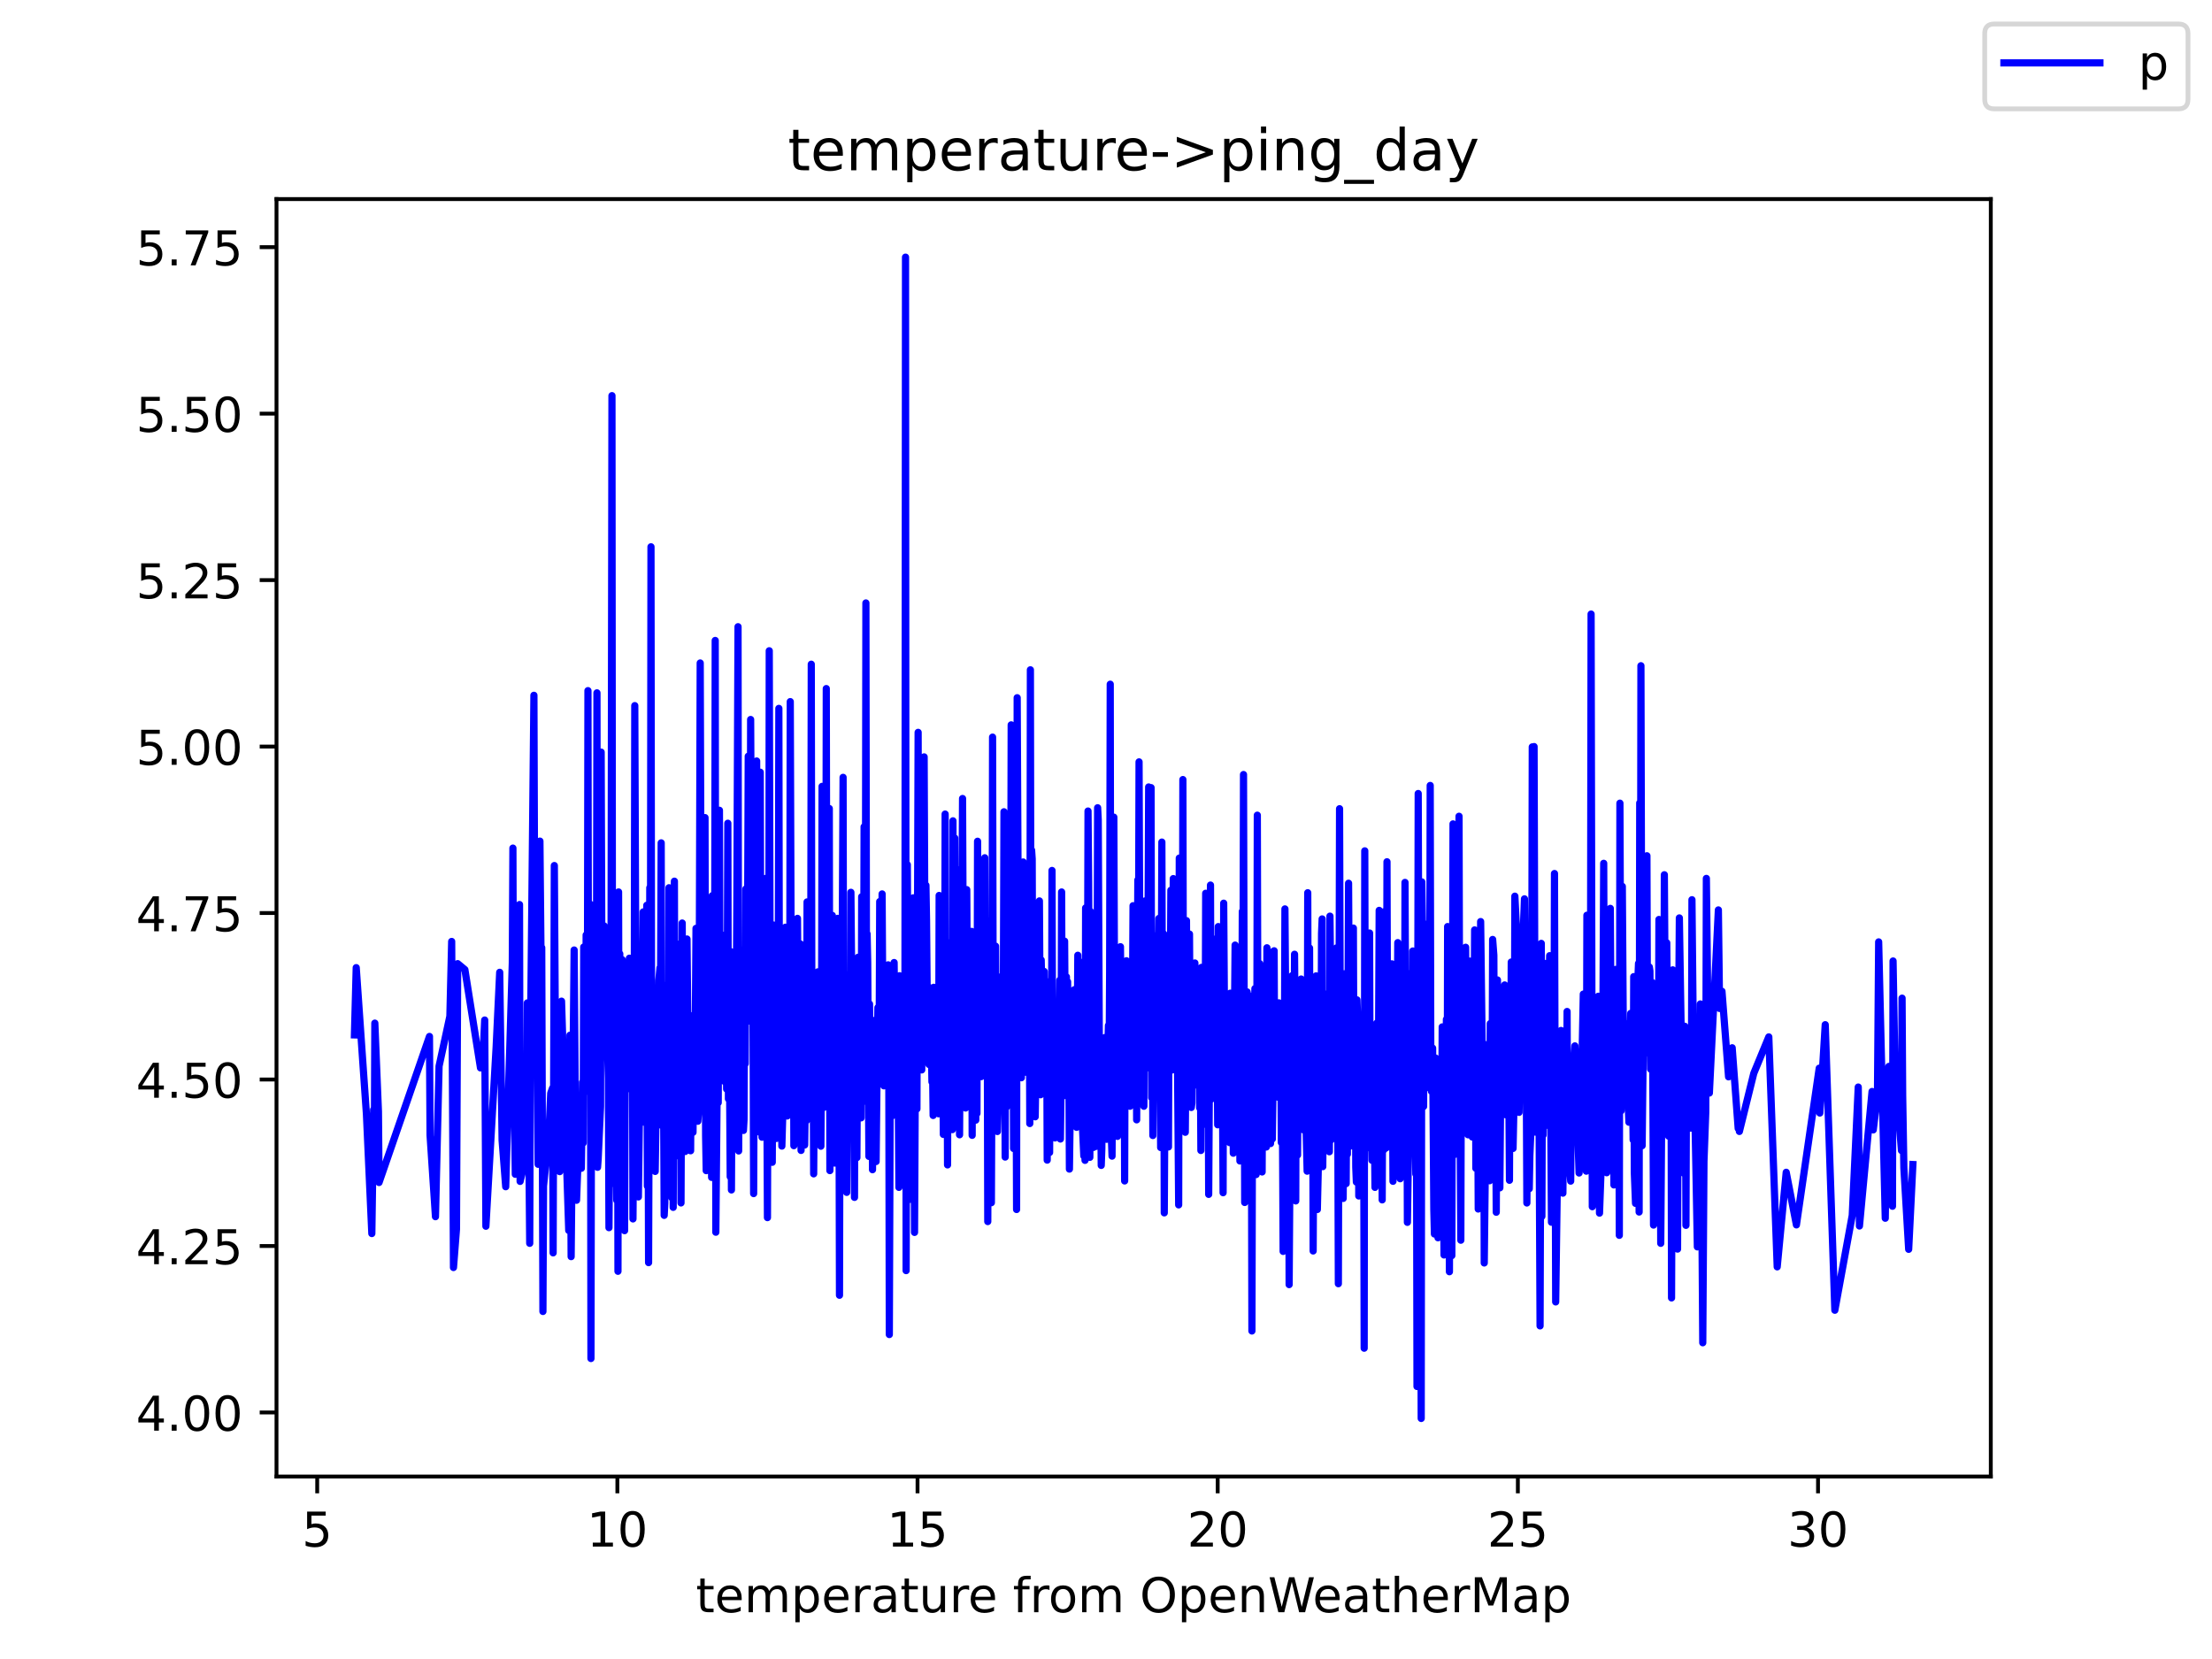 <?xml version="1.0" encoding="utf-8" standalone="no"?>
<!DOCTYPE svg PUBLIC "-//W3C//DTD SVG 1.1//EN"
  "http://www.w3.org/Graphics/SVG/1.1/DTD/svg11.dtd">
<!-- Created with matplotlib (https://matplotlib.org/) -->
<svg height="345.6pt" version="1.1" viewBox="0 0 460.8 345.6" width="460.8pt" xmlns="http://www.w3.org/2000/svg" xmlns:xlink="http://www.w3.org/1999/xlink">
 <defs>
  <style type="text/css">*{stroke-linecap:butt;stroke-linejoin:round;}</style>
 </defs>
 <g id="figure_1">
  <g id="patch_1">
   <path d="M 0 345.6 
L 460.8 345.6 
L 460.8 0 
L 0 0 
z
" style="fill:#ffffff;"/>
  </g>
  <g id="axes_1">
   <g id="patch_2">
    <path d="M 57.6 307.584 
L 414.72 307.584 
L 414.72 41.472 
L 57.6 41.472 
z
" style="fill:#ffffff;"/>
   </g>
   <g id="matplotlib.axis_1">
    <g id="xtick_1">
     <g id="line2d_1">
      <defs>
       <path d="M 0 0 
L 0 3.5 
" id="mdb37a3d40f" style="stroke:#000000;stroke-width:0.8;"/>
      </defs>
      <g>
       <use style="stroke:#000000;stroke-width:0.8;" x="66.079" xlink:href="#mdb37a3d40f" y="307.584"/>
      </g>
     </g>
     <g id="text_1">
      <!-- 5 -->
      <g transform="translate(62.898 322.182)scale(0.1 -0.1)">
       <defs>
        <path d="M 10.797 72.906 
L 49.516 72.906 
L 49.516 64.594 
L 19.828 64.594 
L 19.828 46.734 
Q 21.969 47.469 24.109 47.828 
Q 26.266 48.188 28.422 48.188 
Q 40.625 48.188 47.75 41.5 
Q 54.891 34.812 54.891 23.391 
Q 54.891 11.625 47.562 5.094 
Q 40.234 -1.422 26.906 -1.422 
Q 22.312 -1.422 17.547 -0.641 
Q 12.797 0.141 7.719 1.703 
L 7.719 11.625 
Q 12.109 9.234 16.797 8.062 
Q 21.484 6.891 26.703 6.891 
Q 35.156 6.891 40.078 11.328 
Q 45.016 15.766 45.016 23.391 
Q 45.016 31 40.078 35.438 
Q 35.156 39.891 26.703 39.891 
Q 22.75 39.891 18.812 39.016 
Q 14.891 38.141 10.797 36.281 
z
" id="DejaVuSans-53"/>
       </defs>
       <use xlink:href="#DejaVuSans-53"/>
      </g>
     </g>
    </g>
    <g id="xtick_2">
     <g id="line2d_2">
      <g>
       <use style="stroke:#000000;stroke-width:0.8;" x="128.609" xlink:href="#mdb37a3d40f" y="307.584"/>
      </g>
     </g>
     <g id="text_2">
      <!-- 10 -->
      <g transform="translate(122.246 322.182)scale(0.1 -0.1)">
       <defs>
        <path d="M 12.406 8.297 
L 28.516 8.297 
L 28.516 63.922 
L 10.984 60.406 
L 10.984 69.391 
L 28.422 72.906 
L 38.281 72.906 
L 38.281 8.297 
L 54.391 8.297 
L 54.391 0 
L 12.406 0 
z
" id="DejaVuSans-49"/>
        <path d="M 31.781 66.406 
Q 24.172 66.406 20.328 58.906 
Q 16.5 51.422 16.5 36.375 
Q 16.5 21.391 20.328 13.891 
Q 24.172 6.391 31.781 6.391 
Q 39.453 6.391 43.281 13.891 
Q 47.125 21.391 47.125 36.375 
Q 47.125 51.422 43.281 58.906 
Q 39.453 66.406 31.781 66.406 
z
M 31.781 74.219 
Q 44.047 74.219 50.516 64.516 
Q 56.984 54.828 56.984 36.375 
Q 56.984 17.969 50.516 8.266 
Q 44.047 -1.422 31.781 -1.422 
Q 19.531 -1.422 13.062 8.266 
Q 6.594 17.969 6.594 36.375 
Q 6.594 54.828 13.062 64.516 
Q 19.531 74.219 31.781 74.219 
z
" id="DejaVuSans-48"/>
       </defs>
       <use xlink:href="#DejaVuSans-49"/>
       <use x="63.623" xlink:href="#DejaVuSans-48"/>
      </g>
     </g>
    </g>
    <g id="xtick_3">
     <g id="line2d_3">
      <g>
       <use style="stroke:#000000;stroke-width:0.8;" x="191.139" xlink:href="#mdb37a3d40f" y="307.584"/>
      </g>
     </g>
     <g id="text_3">
      <!-- 15 -->
      <g transform="translate(184.776 322.182)scale(0.1 -0.1)">
       <use xlink:href="#DejaVuSans-49"/>
       <use x="63.623" xlink:href="#DejaVuSans-53"/>
      </g>
     </g>
    </g>
    <g id="xtick_4">
     <g id="line2d_4">
      <g>
       <use style="stroke:#000000;stroke-width:0.8;" x="253.668" xlink:href="#mdb37a3d40f" y="307.584"/>
      </g>
     </g>
     <g id="text_4">
      <!-- 20 -->
      <g transform="translate(247.306 322.182)scale(0.1 -0.1)">
       <defs>
        <path d="M 19.188 8.297 
L 53.609 8.297 
L 53.609 0 
L 7.328 0 
L 7.328 8.297 
Q 12.938 14.109 22.625 23.891 
Q 32.328 33.688 34.812 36.531 
Q 39.547 41.844 41.422 45.531 
Q 43.312 49.219 43.312 52.781 
Q 43.312 58.594 39.234 62.25 
Q 35.156 65.922 28.609 65.922 
Q 23.969 65.922 18.812 64.312 
Q 13.672 62.703 7.812 59.422 
L 7.812 69.391 
Q 13.766 71.781 18.938 73 
Q 24.125 74.219 28.422 74.219 
Q 39.75 74.219 46.484 68.547 
Q 53.219 62.891 53.219 53.422 
Q 53.219 48.922 51.531 44.891 
Q 49.859 40.875 45.406 35.406 
Q 44.188 33.984 37.641 27.219 
Q 31.109 20.453 19.188 8.297 
z
" id="DejaVuSans-50"/>
       </defs>
       <use xlink:href="#DejaVuSans-50"/>
       <use x="63.623" xlink:href="#DejaVuSans-48"/>
      </g>
     </g>
    </g>
    <g id="xtick_5">
     <g id="line2d_5">
      <g>
       <use style="stroke:#000000;stroke-width:0.8;" x="316.198" xlink:href="#mdb37a3d40f" y="307.584"/>
      </g>
     </g>
     <g id="text_5">
      <!-- 25 -->
      <g transform="translate(309.836 322.182)scale(0.1 -0.1)">
       <use xlink:href="#DejaVuSans-50"/>
       <use x="63.623" xlink:href="#DejaVuSans-53"/>
      </g>
     </g>
    </g>
    <g id="xtick_6">
     <g id="line2d_6">
      <g>
       <use style="stroke:#000000;stroke-width:0.8;" x="378.728" xlink:href="#mdb37a3d40f" y="307.584"/>
      </g>
     </g>
     <g id="text_6">
      <!-- 30 -->
      <g transform="translate(372.365 322.182)scale(0.1 -0.1)">
       <defs>
        <path d="M 40.578 39.312 
Q 47.656 37.797 51.625 33 
Q 55.609 28.219 55.609 21.188 
Q 55.609 10.406 48.188 4.484 
Q 40.766 -1.422 27.094 -1.422 
Q 22.516 -1.422 17.656 -0.516 
Q 12.797 0.391 7.625 2.203 
L 7.625 11.719 
Q 11.719 9.328 16.594 8.109 
Q 21.484 6.891 26.812 6.891 
Q 36.078 6.891 40.938 10.547 
Q 45.797 14.203 45.797 21.188 
Q 45.797 27.641 41.281 31.266 
Q 36.766 34.906 28.719 34.906 
L 20.219 34.906 
L 20.219 43.016 
L 29.109 43.016 
Q 36.375 43.016 40.234 45.922 
Q 44.094 48.828 44.094 54.297 
Q 44.094 59.906 40.109 62.906 
Q 36.141 65.922 28.719 65.922 
Q 24.656 65.922 20.016 65.031 
Q 15.375 64.156 9.812 62.312 
L 9.812 71.094 
Q 15.438 72.656 20.344 73.438 
Q 25.25 74.219 29.594 74.219 
Q 40.828 74.219 47.359 69.109 
Q 53.906 64.016 53.906 55.328 
Q 53.906 49.266 50.438 45.094 
Q 46.969 40.922 40.578 39.312 
z
" id="DejaVuSans-51"/>
       </defs>
       <use xlink:href="#DejaVuSans-51"/>
       <use x="63.623" xlink:href="#DejaVuSans-48"/>
      </g>
     </g>
    </g>
    <g id="text_7">
     <!-- temperature from OpenWeatherMap -->
     <g transform="translate(144.964 335.861)scale(0.1 -0.1)">
      <defs>
       <path d="M 18.312 70.219 
L 18.312 54.688 
L 36.812 54.688 
L 36.812 47.703 
L 18.312 47.703 
L 18.312 18.016 
Q 18.312 11.328 20.141 9.422 
Q 21.969 7.516 27.594 7.516 
L 36.812 7.516 
L 36.812 0 
L 27.594 0 
Q 17.188 0 13.234 3.875 
Q 9.281 7.766 9.281 18.016 
L 9.281 47.703 
L 2.688 47.703 
L 2.688 54.688 
L 9.281 54.688 
L 9.281 70.219 
z
" id="DejaVuSans-116"/>
       <path d="M 56.203 29.594 
L 56.203 25.203 
L 14.891 25.203 
Q 15.484 15.922 20.484 11.062 
Q 25.484 6.203 34.422 6.203 
Q 39.594 6.203 44.453 7.469 
Q 49.312 8.734 54.109 11.281 
L 54.109 2.781 
Q 49.266 0.734 44.188 -0.344 
Q 39.109 -1.422 33.891 -1.422 
Q 20.797 -1.422 13.156 6.188 
Q 5.516 13.812 5.516 26.812 
Q 5.516 40.234 12.766 48.109 
Q 20.016 56 32.328 56 
Q 43.359 56 49.781 48.891 
Q 56.203 41.797 56.203 29.594 
z
M 47.219 32.234 
Q 47.125 39.594 43.094 43.984 
Q 39.062 48.391 32.422 48.391 
Q 24.906 48.391 20.391 44.141 
Q 15.875 39.891 15.188 32.172 
z
" id="DejaVuSans-101"/>
       <path d="M 52 44.188 
Q 55.375 50.25 60.062 53.125 
Q 64.75 56 71.094 56 
Q 79.641 56 84.281 50.016 
Q 88.922 44.047 88.922 33.016 
L 88.922 0 
L 79.891 0 
L 79.891 32.719 
Q 79.891 40.578 77.094 44.375 
Q 74.312 48.188 68.609 48.188 
Q 61.625 48.188 57.562 43.547 
Q 53.516 38.922 53.516 30.906 
L 53.516 0 
L 44.484 0 
L 44.484 32.719 
Q 44.484 40.625 41.703 44.406 
Q 38.922 48.188 33.109 48.188 
Q 26.219 48.188 22.156 43.531 
Q 18.109 38.875 18.109 30.906 
L 18.109 0 
L 9.078 0 
L 9.078 54.688 
L 18.109 54.688 
L 18.109 46.188 
Q 21.188 51.219 25.484 53.609 
Q 29.781 56 35.688 56 
Q 41.656 56 45.828 52.969 
Q 50 49.953 52 44.188 
z
" id="DejaVuSans-109"/>
       <path d="M 18.109 8.203 
L 18.109 -20.797 
L 9.078 -20.797 
L 9.078 54.688 
L 18.109 54.688 
L 18.109 46.391 
Q 20.953 51.266 25.266 53.625 
Q 29.594 56 35.594 56 
Q 45.562 56 51.781 48.094 
Q 58.016 40.188 58.016 27.297 
Q 58.016 14.406 51.781 6.484 
Q 45.562 -1.422 35.594 -1.422 
Q 29.594 -1.422 25.266 0.953 
Q 20.953 3.328 18.109 8.203 
z
M 48.688 27.297 
Q 48.688 37.203 44.609 42.844 
Q 40.531 48.484 33.406 48.484 
Q 26.266 48.484 22.188 42.844 
Q 18.109 37.203 18.109 27.297 
Q 18.109 17.391 22.188 11.75 
Q 26.266 6.109 33.406 6.109 
Q 40.531 6.109 44.609 11.75 
Q 48.688 17.391 48.688 27.297 
z
" id="DejaVuSans-112"/>
       <path d="M 41.109 46.297 
Q 39.594 47.172 37.812 47.578 
Q 36.031 48 33.891 48 
Q 26.266 48 22.188 43.047 
Q 18.109 38.094 18.109 28.812 
L 18.109 0 
L 9.078 0 
L 9.078 54.688 
L 18.109 54.688 
L 18.109 46.188 
Q 20.953 51.172 25.484 53.578 
Q 30.031 56 36.531 56 
Q 37.453 56 38.578 55.875 
Q 39.703 55.766 41.062 55.516 
z
" id="DejaVuSans-114"/>
       <path d="M 34.281 27.484 
Q 23.391 27.484 19.188 25 
Q 14.984 22.516 14.984 16.5 
Q 14.984 11.719 18.141 8.906 
Q 21.297 6.109 26.703 6.109 
Q 34.188 6.109 38.703 11.406 
Q 43.219 16.703 43.219 25.484 
L 43.219 27.484 
z
M 52.203 31.203 
L 52.203 0 
L 43.219 0 
L 43.219 8.297 
Q 40.141 3.328 35.547 0.953 
Q 30.953 -1.422 24.312 -1.422 
Q 15.922 -1.422 10.953 3.297 
Q 6 8.016 6 15.922 
Q 6 25.141 12.172 29.828 
Q 18.359 34.516 30.609 34.516 
L 43.219 34.516 
L 43.219 35.406 
Q 43.219 41.609 39.141 45 
Q 35.062 48.391 27.688 48.391 
Q 23 48.391 18.547 47.266 
Q 14.109 46.141 10.016 43.891 
L 10.016 52.203 
Q 14.938 54.109 19.578 55.047 
Q 24.219 56 28.609 56 
Q 40.484 56 46.344 49.844 
Q 52.203 43.703 52.203 31.203 
z
" id="DejaVuSans-97"/>
       <path d="M 8.5 21.578 
L 8.5 54.688 
L 17.484 54.688 
L 17.484 21.922 
Q 17.484 14.156 20.5 10.266 
Q 23.531 6.391 29.594 6.391 
Q 36.859 6.391 41.078 11.031 
Q 45.312 15.672 45.312 23.688 
L 45.312 54.688 
L 54.297 54.688 
L 54.297 0 
L 45.312 0 
L 45.312 8.406 
Q 42.047 3.422 37.719 1 
Q 33.406 -1.422 27.688 -1.422 
Q 18.266 -1.422 13.375 4.438 
Q 8.5 10.297 8.5 21.578 
z
M 31.109 56 
z
" id="DejaVuSans-117"/>
       <path id="DejaVuSans-32"/>
       <path d="M 37.109 75.984 
L 37.109 68.5 
L 28.516 68.5 
Q 23.688 68.5 21.797 66.547 
Q 19.922 64.594 19.922 59.516 
L 19.922 54.688 
L 34.719 54.688 
L 34.719 47.703 
L 19.922 47.703 
L 19.922 0 
L 10.891 0 
L 10.891 47.703 
L 2.297 47.703 
L 2.297 54.688 
L 10.891 54.688 
L 10.891 58.5 
Q 10.891 67.625 15.141 71.797 
Q 19.391 75.984 28.609 75.984 
z
" id="DejaVuSans-102"/>
       <path d="M 30.609 48.391 
Q 23.391 48.391 19.188 42.75 
Q 14.984 37.109 14.984 27.297 
Q 14.984 17.484 19.156 11.844 
Q 23.344 6.203 30.609 6.203 
Q 37.797 6.203 41.984 11.859 
Q 46.188 17.531 46.188 27.297 
Q 46.188 37.016 41.984 42.703 
Q 37.797 48.391 30.609 48.391 
z
M 30.609 56 
Q 42.328 56 49.016 48.375 
Q 55.719 40.766 55.719 27.297 
Q 55.719 13.875 49.016 6.219 
Q 42.328 -1.422 30.609 -1.422 
Q 18.844 -1.422 12.172 6.219 
Q 5.516 13.875 5.516 27.297 
Q 5.516 40.766 12.172 48.375 
Q 18.844 56 30.609 56 
z
" id="DejaVuSans-111"/>
       <path d="M 39.406 66.219 
Q 28.656 66.219 22.328 58.203 
Q 16.016 50.203 16.016 36.375 
Q 16.016 22.609 22.328 14.594 
Q 28.656 6.594 39.406 6.594 
Q 50.141 6.594 56.422 14.594 
Q 62.703 22.609 62.703 36.375 
Q 62.703 50.203 56.422 58.203 
Q 50.141 66.219 39.406 66.219 
z
M 39.406 74.219 
Q 54.734 74.219 63.906 63.938 
Q 73.094 53.656 73.094 36.375 
Q 73.094 19.141 63.906 8.859 
Q 54.734 -1.422 39.406 -1.422 
Q 24.031 -1.422 14.812 8.828 
Q 5.609 19.094 5.609 36.375 
Q 5.609 53.656 14.812 63.938 
Q 24.031 74.219 39.406 74.219 
z
" id="DejaVuSans-79"/>
       <path d="M 54.891 33.016 
L 54.891 0 
L 45.906 0 
L 45.906 32.719 
Q 45.906 40.484 42.875 44.328 
Q 39.844 48.188 33.797 48.188 
Q 26.516 48.188 22.312 43.547 
Q 18.109 38.922 18.109 30.906 
L 18.109 0 
L 9.078 0 
L 9.078 54.688 
L 18.109 54.688 
L 18.109 46.188 
Q 21.344 51.125 25.703 53.562 
Q 30.078 56 35.797 56 
Q 45.219 56 50.047 50.172 
Q 54.891 44.344 54.891 33.016 
z
" id="DejaVuSans-110"/>
       <path d="M 3.328 72.906 
L 13.281 72.906 
L 28.609 11.281 
L 43.891 72.906 
L 54.984 72.906 
L 70.312 11.281 
L 85.594 72.906 
L 95.609 72.906 
L 77.297 0 
L 64.891 0 
L 49.516 63.281 
L 33.984 0 
L 21.578 0 
z
" id="DejaVuSans-87"/>
       <path d="M 54.891 33.016 
L 54.891 0 
L 45.906 0 
L 45.906 32.719 
Q 45.906 40.484 42.875 44.328 
Q 39.844 48.188 33.797 48.188 
Q 26.516 48.188 22.312 43.547 
Q 18.109 38.922 18.109 30.906 
L 18.109 0 
L 9.078 0 
L 9.078 75.984 
L 18.109 75.984 
L 18.109 46.188 
Q 21.344 51.125 25.703 53.562 
Q 30.078 56 35.797 56 
Q 45.219 56 50.047 50.172 
Q 54.891 44.344 54.891 33.016 
z
" id="DejaVuSans-104"/>
       <path d="M 9.812 72.906 
L 24.516 72.906 
L 43.109 23.297 
L 61.812 72.906 
L 76.516 72.906 
L 76.516 0 
L 66.891 0 
L 66.891 64.016 
L 48.094 14.016 
L 38.188 14.016 
L 19.391 64.016 
L 19.391 0 
L 9.812 0 
z
" id="DejaVuSans-77"/>
      </defs>
      <use xlink:href="#DejaVuSans-116"/>
      <use x="39.209" xlink:href="#DejaVuSans-101"/>
      <use x="100.732" xlink:href="#DejaVuSans-109"/>
      <use x="198.145" xlink:href="#DejaVuSans-112"/>
      <use x="261.621" xlink:href="#DejaVuSans-101"/>
      <use x="323.145" xlink:href="#DejaVuSans-114"/>
      <use x="364.258" xlink:href="#DejaVuSans-97"/>
      <use x="425.537" xlink:href="#DejaVuSans-116"/>
      <use x="464.746" xlink:href="#DejaVuSans-117"/>
      <use x="528.125" xlink:href="#DejaVuSans-114"/>
      <use x="566.988" xlink:href="#DejaVuSans-101"/>
      <use x="628.512" xlink:href="#DejaVuSans-32"/>
      <use x="660.299" xlink:href="#DejaVuSans-102"/>
      <use x="695.504" xlink:href="#DejaVuSans-114"/>
      <use x="734.367" xlink:href="#DejaVuSans-111"/>
      <use x="795.549" xlink:href="#DejaVuSans-109"/>
      <use x="892.961" xlink:href="#DejaVuSans-32"/>
      <use x="924.748" xlink:href="#DejaVuSans-79"/>
      <use x="1003.459" xlink:href="#DejaVuSans-112"/>
      <use x="1066.936" xlink:href="#DejaVuSans-101"/>
      <use x="1128.459" xlink:href="#DejaVuSans-110"/>
      <use x="1191.838" xlink:href="#DejaVuSans-87"/>
      <use x="1284.84" xlink:href="#DejaVuSans-101"/>
      <use x="1346.363" xlink:href="#DejaVuSans-97"/>
      <use x="1407.643" xlink:href="#DejaVuSans-116"/>
      <use x="1446.852" xlink:href="#DejaVuSans-104"/>
      <use x="1510.23" xlink:href="#DejaVuSans-101"/>
      <use x="1571.754" xlink:href="#DejaVuSans-114"/>
      <use x="1612.867" xlink:href="#DejaVuSans-77"/>
      <use x="1699.146" xlink:href="#DejaVuSans-97"/>
      <use x="1760.426" xlink:href="#DejaVuSans-112"/>
     </g>
    </g>
   </g>
   <g id="matplotlib.axis_2">
    <g id="ytick_1">
     <g id="line2d_7">
      <defs>
       <path d="M 0 0 
L -3.5 0 
" id="m1c13c8873e" style="stroke:#000000;stroke-width:0.8;"/>
      </defs>
      <g>
       <use style="stroke:#000000;stroke-width:0.8;" x="57.6" xlink:href="#m1c13c8873e" y="294.24"/>
      </g>
     </g>
     <g id="text_8">
      <!-- 4.00 -->
      <g transform="translate(28.334 298.039)scale(0.1 -0.1)">
       <defs>
        <path d="M 37.797 64.312 
L 12.891 25.391 
L 37.797 25.391 
z
M 35.203 72.906 
L 47.609 72.906 
L 47.609 25.391 
L 58.016 25.391 
L 58.016 17.188 
L 47.609 17.188 
L 47.609 0 
L 37.797 0 
L 37.797 17.188 
L 4.891 17.188 
L 4.891 26.703 
z
" id="DejaVuSans-52"/>
        <path d="M 10.688 12.406 
L 21 12.406 
L 21 0 
L 10.688 0 
z
" id="DejaVuSans-46"/>
       </defs>
       <use xlink:href="#DejaVuSans-52"/>
       <use x="63.623" xlink:href="#DejaVuSans-46"/>
       <use x="95.41" xlink:href="#DejaVuSans-48"/>
       <use x="159.033" xlink:href="#DejaVuSans-48"/>
      </g>
     </g>
    </g>
    <g id="ytick_2">
     <g id="line2d_8">
      <g>
       <use style="stroke:#000000;stroke-width:0.8;" x="57.6" xlink:href="#m1c13c8873e" y="259.561"/>
      </g>
     </g>
     <g id="text_9">
      <!-- 4.25 -->
      <g transform="translate(28.334 263.36)scale(0.1 -0.1)">
       <use xlink:href="#DejaVuSans-52"/>
       <use x="63.623" xlink:href="#DejaVuSans-46"/>
       <use x="95.41" xlink:href="#DejaVuSans-50"/>
       <use x="159.033" xlink:href="#DejaVuSans-53"/>
      </g>
     </g>
    </g>
    <g id="ytick_3">
     <g id="line2d_9">
      <g>
       <use style="stroke:#000000;stroke-width:0.8;" x="57.6" xlink:href="#m1c13c8873e" y="224.882"/>
      </g>
     </g>
     <g id="text_10">
      <!-- 4.50 -->
      <g transform="translate(28.334 228.681)scale(0.1 -0.1)">
       <use xlink:href="#DejaVuSans-52"/>
       <use x="63.623" xlink:href="#DejaVuSans-46"/>
       <use x="95.41" xlink:href="#DejaVuSans-53"/>
       <use x="159.033" xlink:href="#DejaVuSans-48"/>
      </g>
     </g>
    </g>
    <g id="ytick_4">
     <g id="line2d_10">
      <g>
       <use style="stroke:#000000;stroke-width:0.8;" x="57.6" xlink:href="#m1c13c8873e" y="190.203"/>
      </g>
     </g>
     <g id="text_11">
      <!-- 4.75 -->
      <g transform="translate(28.334 194.002)scale(0.1 -0.1)">
       <defs>
        <path d="M 8.203 72.906 
L 55.078 72.906 
L 55.078 68.703 
L 28.609 0 
L 18.312 0 
L 43.219 64.594 
L 8.203 64.594 
z
" id="DejaVuSans-55"/>
       </defs>
       <use xlink:href="#DejaVuSans-52"/>
       <use x="63.623" xlink:href="#DejaVuSans-46"/>
       <use x="95.41" xlink:href="#DejaVuSans-55"/>
       <use x="159.033" xlink:href="#DejaVuSans-53"/>
      </g>
     </g>
    </g>
    <g id="ytick_5">
     <g id="line2d_11">
      <g>
       <use style="stroke:#000000;stroke-width:0.8;" x="57.6" xlink:href="#m1c13c8873e" y="155.524"/>
      </g>
     </g>
     <g id="text_12">
      <!-- 5.00 -->
      <g transform="translate(28.334 159.323)scale(0.1 -0.1)">
       <use xlink:href="#DejaVuSans-53"/>
       <use x="63.623" xlink:href="#DejaVuSans-46"/>
       <use x="95.41" xlink:href="#DejaVuSans-48"/>
       <use x="159.033" xlink:href="#DejaVuSans-48"/>
      </g>
     </g>
    </g>
    <g id="ytick_6">
     <g id="line2d_12">
      <g>
       <use style="stroke:#000000;stroke-width:0.8;" x="57.6" xlink:href="#m1c13c8873e" y="120.845"/>
      </g>
     </g>
     <g id="text_13">
      <!-- 5.25 -->
      <g transform="translate(28.334 124.644)scale(0.1 -0.1)">
       <use xlink:href="#DejaVuSans-53"/>
       <use x="63.623" xlink:href="#DejaVuSans-46"/>
       <use x="95.41" xlink:href="#DejaVuSans-50"/>
       <use x="159.033" xlink:href="#DejaVuSans-53"/>
      </g>
     </g>
    </g>
    <g id="ytick_7">
     <g id="line2d_13">
      <g>
       <use style="stroke:#000000;stroke-width:0.8;" x="57.6" xlink:href="#m1c13c8873e" y="86.166"/>
      </g>
     </g>
     <g id="text_14">
      <!-- 5.50 -->
      <g transform="translate(28.334 89.965)scale(0.1 -0.1)">
       <use xlink:href="#DejaVuSans-53"/>
       <use x="63.623" xlink:href="#DejaVuSans-46"/>
       <use x="95.41" xlink:href="#DejaVuSans-53"/>
       <use x="159.033" xlink:href="#DejaVuSans-48"/>
      </g>
     </g>
    </g>
    <g id="ytick_8">
     <g id="line2d_14">
      <g>
       <use style="stroke:#000000;stroke-width:0.8;" x="57.6" xlink:href="#m1c13c8873e" y="51.487"/>
      </g>
     </g>
     <g id="text_15">
      <!-- 5.75 -->
      <g transform="translate(28.334 55.286)scale(0.1 -0.1)">
       <use xlink:href="#DejaVuSans-53"/>
       <use x="63.623" xlink:href="#DejaVuSans-46"/>
       <use x="95.41" xlink:href="#DejaVuSans-55"/>
       <use x="159.033" xlink:href="#DejaVuSans-53"/>
      </g>
     </g>
    </g>
   </g>
   <g id="line2d_15">
    <path clip-path="url(#p3cce1d464b)" d="M 73.833 215.588 
L 74.208 201.578 
L 76.334 232.095 
L 77.459 256.971 
L 77.835 231.17 
L 77.96 245.585 
L 78.085 213.137 
L 78.835 231.54 
L 78.96 246.336 
L 89.465 215.911 
L 89.59 236.488 
L 90.716 253.457 
L 91.466 222.107 
L 93.717 211.704 
L 94.092 196.121 
L 94.468 264.046 
L 95.093 256.047 
L 95.343 200.745 
L 96.844 201.994 
L 100.095 222.468 
L 100.595 220.72 
L 100.971 212.49 
L 101.221 255.445 
L 103.347 218.27 
L 104.097 202.549 
L 104.597 237.574 
L 105.348 247.215 
L 106.723 200.514 
L 106.848 176.678 
L 106.974 216.975 
L 107.349 244.626 
L 107.474 222.57 
L 107.849 229.667 
L 108.224 188.434 
L 108.349 246.105 
L 108.724 244.533 
L 108.974 233.945 
L 109.225 229.182 
L 109.725 231.586 
L 109.85 208.929 
L 109.975 217.854 
L 110.35 259.006 
L 110.475 219.703 
L 111.226 144.843 
L 111.476 222.061 
L 111.601 213.507 
L 111.726 219.379 
L 111.851 210.871 
L 112.101 242.545 
L 112.476 175.222 
L 112.726 201.485 
L 112.851 197.416 
L 113.101 273.201 
L 113.226 247.076 
L 114.352 236.048 
L 114.727 227.725 
L 115.102 226.685 
L 115.227 260.994 
L 115.478 180.308 
L 115.728 220.35 
L 116.103 212.259 
L 116.603 244.071 
L 116.853 236.765 
L 116.978 208.56 
L 117.979 240.88 
L 118.479 256.324 
L 118.729 215.657 
L 118.979 261.78 
L 119.605 197.902 
L 119.855 231.771 
L 120.105 250.036 
L 120.73 233.39 
L 121.105 243.377 
L 121.355 225.437 
L 121.48 238.106 
L 121.605 197.277 
L 121.856 227.448 
L 121.981 222.107 
L 122.106 194.78 
L 122.356 218.709 
L 122.481 143.872 
L 122.606 225.945 
L 122.981 188.376 
L 123.106 283.004 
L 123.231 217.599 
L 123.356 219.98 
L 123.481 209.045 
L 123.731 218.778 
L 124.107 240.349 
L 124.232 222.454 
L 124.357 144.334 
L 124.482 243.169 
L 124.607 241.481 
L 125.107 230.5 
L 125.232 156.68 
L 125.357 193.532 
L 125.732 216.027 
L 125.857 192.885 
L 126.733 224.697 
L 126.858 255.746 
L 127.108 218.177 
L 127.233 237.644 
L 127.483 82.421 
L 127.608 246.521 
L 128.109 217.312 
L 128.484 250.036 
L 128.609 186.504 
L 128.734 264.832 
L 128.859 185.81 
L 128.984 241.158 
L 129.109 198.688 
L 129.234 235.933 
L 129.359 214.231 
L 129.484 224.049 
L 129.609 199.913 
L 130.11 256.37 
L 130.235 222.801 
L 130.985 213.553 
L 131.11 199.612 
L 131.235 225.437 
L 131.485 213.785 
L 131.61 227.101 
L 131.735 208.791 
L 131.86 253.92 
L 132.11 221.83 
L 132.236 146.993 
L 132.611 243.678 
L 132.861 206.849 
L 132.986 249.342 
L 133.611 199.867 
L 133.736 217.877 
L 133.986 189.972 
L 134.111 233.76 
L 134.236 218.455 
L 134.487 229.459 
L 134.737 188.585 
L 134.862 247.076 
L 134.987 221.969 
L 135.112 263.029 
L 135.362 184.932 
L 135.487 218.963 
L 135.612 113.909 
L 135.737 222.154 
L 136.112 239.401 
L 136.488 244.025 
L 136.738 227.841 
L 137.238 204.259 
L 137.488 201.624 
L 137.613 204.387 
L 137.738 175.582 
L 137.863 234.453 
L 138.113 205.138 
L 138.363 253.18 
L 138.489 250.683 
L 138.864 209.484 
L 139.239 233.852 
L 139.364 184.932 
L 139.489 201.046 
L 139.614 236.534 
L 139.739 218.848 
L 139.989 249.55 
L 140.114 218.362 
L 140.239 251.515 
L 140.489 183.568 
L 140.615 236.071 
L 140.74 205.6 
L 140.99 213.831 
L 141.115 240.751 
L 141.24 196.699 
L 141.615 228.581 
L 141.74 203.006 
L 141.865 250.59 
L 142.115 192.284 
L 142.24 219.888 
L 142.615 225.159 
L 142.741 239.878 
L 142.866 218.05 
L 142.991 222.372 
L 143.116 195.613 
L 143.366 221.229 
L 143.491 216.605 
L 143.741 239.678 
L 143.866 239.724 
L 143.991 220.281 
L 144.241 223.647 
L 144.366 235.887 
L 144.616 211.357 
L 144.741 229.321 
L 144.992 193.393 
L 145.367 233.575 
L 145.492 231.979 
L 145.617 219.873 
L 145.867 138.115 
L 146.117 215.088 
L 146.242 171.147 
L 146.367 230.939 
L 146.492 225.772 
L 146.617 227.04 
L 146.742 210.733 
L 146.867 170.32 
L 146.993 236.621 
L 147.118 243.866 
L 147.493 206.71 
L 147.618 192.052 
L 147.743 222.57 
L 147.868 225.252 
L 147.993 223.032 
L 148.118 225.238 
L 148.243 245.273 
L 148.368 186.596 
L 148.493 203.15 
L 148.618 238.975 
L 148.743 196.738 
L 148.868 207.098 
L 148.994 133.422 
L 149.119 256.694 
L 149.494 216.42 
L 149.619 229.709 
L 149.869 168.794 
L 149.994 210.317 
L 150.119 211.334 
L 150.244 206.71 
L 150.369 209.484 
L 150.494 194.8 
L 150.744 209.97 
L 150.869 207.542 
L 150.994 225.344 
L 151.245 213.415 
L 151.37 226.865 
L 151.495 209.114 
L 151.62 171.496 
L 151.745 228.905 
L 151.87 208.771 
L 152.12 245.134 
L 152.245 198.248 
L 152.37 247.885 
L 152.495 220.97 
L 152.62 225.309 
L 152.745 208.513 
L 152.87 213.045 
L 152.995 208.143 
L 153.246 231.833 
L 153.496 188.691 
L 153.746 130.555 
L 153.871 239.764 
L 154.121 197.763 
L 154.496 216.42 
L 154.621 208.993 
L 154.871 235.494 
L 154.996 233.264 
L 155.121 204.074 
L 155.246 221.59 
L 155.372 185.186 
L 155.497 193.698 
L 155.747 190.493 
L 155.872 157.535 
L 156.122 210.44 
L 156.247 212.725 
L 156.372 149.883 
L 156.622 202.39 
L 156.747 171.892 
L 156.997 248.648 
L 157.122 217.391 
L 157.247 232.531 
L 157.372 207.369 
L 157.498 210.871 
L 157.623 158.529 
L 157.748 204.676 
L 157.873 207.434 
L 158.248 235.86 
L 158.373 160.865 
L 158.498 207.38 
L 158.623 195.274 
L 158.748 236.904 
L 158.998 197.185 
L 159.123 196.329 
L 159.248 190.841 
L 159.373 223.321 
L 159.499 182.99 
L 159.749 227.286 
L 159.874 253.651 
L 159.999 211.473 
L 160.124 231.17 
L 160.249 135.564 
L 160.499 230.014 
L 160.624 231.104 
L 160.874 242.129 
L 161.124 192.7 
L 161.249 214.582 
L 161.625 206.641 
L 161.75 237.158 
L 162.125 209.762 
L 162.25 147.571 
L 162.375 223.379 
L 162.5 205.438 
L 162.625 218.68 
L 162.75 195.335 
L 162.875 238.753 
L 163.25 225.668 
L 163.375 197.92 
L 163.5 228.072 
L 163.625 193.158 
L 163.876 221.635 
L 164.001 232.48 
L 164.126 217.426 
L 164.251 231.324 
L 164.376 231.998 
L 164.501 219.657 
L 164.626 146.161 
L 164.876 219.555 
L 165.001 191.368 
L 165.251 199.247 
L 165.376 238.667 
L 165.501 231.725 
L 165.626 208.392 
L 165.751 234.291 
L 165.877 200.036 
L 166.002 203.427 
L 166.127 191.313 
L 166.377 226.408 
L 166.752 196.642 
L 166.877 239.655 
L 167.002 197.277 
L 167.127 228.905 
L 167.377 233.185 
L 167.502 222.912 
L 167.627 238.528 
L 167.877 220.507 
L 168.003 233.441 
L 168.128 187.891 
L 168.253 223.834 
L 168.378 200.301 
L 168.503 198.823 
L 168.628 190.11 
L 168.878 210.468 
L 169.003 138.369 
L 169.128 215.253 
L 169.253 223.495 
L 169.378 215.838 
L 169.503 244.533 
L 169.753 208.976 
L 169.878 234.153 
L 170.004 209.237 
L 170.129 225.498 
L 170.379 202.448 
L 170.629 235.17 
L 170.754 221.788 
L 170.879 222.274 
L 171.004 238.779 
L 171.129 221.26 
L 171.254 163.816 
L 171.504 190.639 
L 171.629 230.69 
L 171.754 203.103 
L 172.004 226.593 
L 172.13 143.444 
L 172.255 211.942 
L 172.38 187.542 
L 172.63 218.996 
L 172.755 168.425 
L 172.88 243.858 
L 173.005 220.185 
L 173.13 239.863 
L 173.255 228.511 
L 173.38 190.688 
L 173.505 238.638 
L 173.63 201.855 
L 173.88 242.291 
L 174.005 221.452 
L 174.256 215.264 
L 174.381 229.876 
L 174.506 191.313 
L 174.631 217.918 
L 174.756 216.975 
L 174.881 269.826 
L 175.006 215.33 
L 175.131 218.768 
L 175.256 233.13 
L 175.631 161.936 
L 175.756 231.179 
L 175.881 214.17 
L 176.006 231.139 
L 176.131 205.59 
L 176.256 208.606 
L 176.382 248.394 
L 176.632 218.35 
L 176.757 229.482 
L 177.007 202.826 
L 177.132 233.447 
L 177.257 185.883 
L 177.632 226.038 
L 177.757 200.765 
L 177.882 208.735 
L 178.007 249.434 
L 178.132 205.168 
L 178.382 222.123 
L 178.508 241.158 
L 178.758 199.414 
L 179.008 230.055 
L 179.258 206.849 
L 179.383 232.872 
L 179.508 186.804 
L 179.633 227.26 
L 179.758 229.521 
L 179.883 217.698 
L 180.008 172.228 
L 180.133 228.072 
L 180.258 212.966 
L 180.383 125.608 
L 180.509 209.361 
L 180.634 194.549 
L 180.759 200.428 
L 181.009 240.892 
L 181.134 209.138 
L 181.384 225.841 
L 181.509 217.622 
L 181.634 220.598 
L 181.759 243.671 
L 182.009 212.588 
L 182.134 226.269 
L 182.259 225.41 
L 182.384 218.862 
L 182.509 241.967 
L 182.76 218.404 
L 182.885 209.9 
L 183.01 218.778 
L 183.135 219.68 
L 183.26 187.81 
L 183.385 225.215 
L 183.51 213.137 
L 183.635 225.353 
L 183.76 186.222 
L 183.885 207.542 
L 184.01 200.907 
L 184.135 226.195 
L 184.385 203.282 
L 184.51 205.069 
L 184.761 223.68 
L 184.886 220.72 
L 185.011 200.992 
L 185.136 212.477 
L 185.261 278.01 
L 185.511 208.843 
L 185.636 226.071 
L 185.761 205.254 
L 185.886 232.435 
L 186.011 231.933 
L 186.136 225.556 
L 186.261 200.514 
L 186.511 223.818 
L 186.636 216.115 
L 186.761 226.061 
L 187.012 213.126 
L 187.262 247.354 
L 187.387 203.262 
L 187.512 203.678 
L 187.762 236.09 
L 187.887 245.669 
L 188.012 221.087 
L 188.137 228.396 
L 188.262 209.124 
L 188.387 234.846 
L 188.512 217.911 
L 188.637 53.568 
L 188.762 264.693 
L 189.013 180.123 
L 189.263 232.049 
L 189.388 196.733 
L 189.513 249.851 
L 189.763 209.561 
L 189.888 221.944 
L 190.013 221.414 
L 190.138 214.173 
L 190.263 187.028 
L 190.513 256.731 
L 190.763 208.467 
L 190.888 199.294 
L 191.014 231.005 
L 191.264 152.565 
L 191.389 215.076 
L 191.514 167.592 
L 191.639 216.676 
L 191.764 178.258 
L 192.014 222.88 
L 192.139 194.665 
L 192.389 208.745 
L 192.514 157.674 
L 192.764 216.767 
L 192.889 184.423 
L 193.014 191.76 
L 193.265 220.535 
L 193.39 206.599 
L 193.515 221.747 
L 193.64 205.739 
L 193.89 210.132 
L 194.14 225.367 
L 194.265 222.221 
L 194.39 232.372 
L 194.515 205.677 
L 194.64 207.049 
L 194.765 222.823 
L 194.89 209.781 
L 195.015 213.985 
L 195.266 207.091 
L 195.391 210.15 
L 195.516 232.02 
L 195.641 186.536 
L 195.891 225.315 
L 196.141 202.366 
L 196.266 223.471 
L 196.391 220.065 
L 196.516 236.319 
L 196.641 222.246 
L 196.766 232.789 
L 196.891 169.585 
L 197.016 232.557 
L 197.141 225.159 
L 197.266 210.27 
L 197.392 242.672 
L 197.517 208.588 
L 197.642 211.38 
L 197.767 232.627 
L 197.892 230.523 
L 198.017 222.255 
L 198.142 196.266 
L 198.267 203.103 
L 198.392 235.32 
L 198.517 170.991 
L 198.642 224.832 
L 198.767 222.512 
L 198.892 174.581 
L 199.017 214.632 
L 199.142 180.978 
L 199.267 210.426 
L 199.392 205.481 
L 199.518 225.097 
L 199.643 223.994 
L 199.768 195.197 
L 199.893 236.395 
L 200.143 194.112 
L 200.268 195.983 
L 200.393 188.838 
L 200.518 166.344 
L 200.768 226.309 
L 200.893 188.723 
L 201.018 198.618 
L 201.143 230.822 
L 201.393 185.325 
L 201.519 207.589 
L 201.644 204.936 
L 201.769 222.501 
L 201.894 202.132 
L 202.144 215.68 
L 202.394 194.024 
L 202.519 236.511 
L 202.644 201.254 
L 202.769 215.258 
L 203.019 206.837 
L 203.269 233.343 
L 203.394 203.353 
L 203.519 231.944 
L 203.645 175.249 
L 203.895 218.151 
L 204.145 198.347 
L 204.27 206.452 
L 204.395 224.284 
L 204.52 198.001 
L 204.645 218.042 
L 204.77 206.622 
L 204.895 216.434 
L 205.02 206.895 
L 205.145 178.689 
L 205.27 210.369 
L 205.395 209.716 
L 205.52 218.778 
L 205.645 201.682 
L 205.771 254.474 
L 206.021 191.885 
L 206.146 215.764 
L 206.271 217.927 
L 206.396 227.266 
L 206.521 250.544 
L 206.646 220.08 
L 206.771 153.554 
L 206.896 210.705 
L 207.021 204.965 
L 207.271 213.621 
L 207.396 197.098 
L 207.521 219.333 
L 207.646 205.649 
L 207.771 235.715 
L 207.897 230.795 
L 208.022 217.911 
L 208.272 215.821 
L 208.397 212.288 
L 208.522 205.23 
L 208.647 218.732 
L 208.772 218.385 
L 208.897 203.121 
L 209.022 206.675 
L 209.147 169.107 
L 209.397 241.038 
L 209.522 192.912 
L 209.647 230.662 
L 209.772 201.855 
L 209.897 225.591 
L 210.023 217.341 
L 210.148 194.027 
L 210.273 215.01 
L 210.398 216.013 
L 210.523 205.67 
L 210.648 151.002 
L 210.898 222.978 
L 211.023 197.416 
L 211.148 239.253 
L 211.398 224.5 
L 211.523 173.28 
L 211.773 251.962 
L 211.898 145.346 
L 212.149 196.98 
L 212.274 216.017 
L 212.399 199.904 
L 212.649 213.272 
L 212.774 224.512 
L 213.149 179.568 
L 213.274 219.823 
L 213.524 188.885 
L 213.649 223.362 
L 213.774 189.212 
L 213.899 216.559 
L 214.024 214.289 
L 214.15 202.317 
L 214.275 220.335 
L 214.4 195.968 
L 214.525 234.054 
L 214.65 139.535 
L 214.775 217.768 
L 214.9 177.104 
L 215.025 178.921 
L 215.15 221.282 
L 215.275 213.646 
L 215.4 228.627 
L 215.525 196.722 
L 215.65 232.65 
L 216.025 208.631 
L 216.276 223.726 
L 216.401 218.994 
L 216.526 187.678 
L 216.776 228.051 
L 216.901 199.982 
L 217.401 223.519 
L 217.526 202.375 
L 217.901 224.847 
L 218.026 207.137 
L 218.151 241.675 
L 218.276 211.668 
L 218.527 221.768 
L 218.652 240.085 
L 218.777 204.398 
L 219.027 233.205 
L 219.152 181.334 
L 219.277 224.847 
L 219.402 211.967 
L 219.527 216.484 
L 219.652 215.627 
L 219.777 237.057 
L 220.027 209.9 
L 220.152 225.645 
L 220.277 211.842 
L 220.402 234.34 
L 220.778 204.188 
L 220.903 237.279 
L 221.028 226.949 
L 221.153 185.814 
L 221.278 219.683 
L 221.403 220.848 
L 221.653 228.248 
L 221.778 196.059 
L 221.903 214.465 
L 222.028 212.629 
L 222.153 203.495 
L 222.278 225.338 
L 222.403 204.51 
L 222.529 221.773 
L 222.654 220.269 
L 222.779 243.545 
L 222.904 234.511 
L 223.029 212.582 
L 223.154 212.833 
L 223.279 213.831 
L 223.404 220.748 
L 223.529 209.512 
L 223.654 217.491 
L 223.779 206.178 
L 223.904 216.992 
L 224.029 211.981 
L 224.279 234.842 
L 224.529 198.997 
L 224.78 231.609 
L 224.905 229.667 
L 225.03 200.422 
L 225.28 215.888 
L 225.405 205.499 
L 225.53 235.476 
L 225.78 240.803 
L 225.905 222.532 
L 226.03 241.724 
L 226.155 189.139 
L 226.405 230.511 
L 226.53 215.056 
L 226.655 168.952 
L 226.781 183.683 
L 227.031 241.1 
L 227.156 189.864 
L 227.281 229.489 
L 227.406 205.989 
L 227.531 234.422 
L 227.656 232.699 
L 227.781 239.031 
L 228.031 210.204 
L 228.156 210.733 
L 228.281 238.823 
L 228.531 214.103 
L 228.656 168.272 
L 228.781 170.783 
L 229.032 222.647 
L 229.282 225.991 
L 229.407 242.776 
L 229.532 239.285 
L 229.657 218.376 
L 229.782 224.049 
L 229.907 234.786 
L 230.032 232.644 
L 230.157 216.143 
L 230.407 224.882 
L 230.532 237.331 
L 230.657 218.019 
L 230.782 218.258 
L 230.907 213.613 
L 231.033 223.379 
L 231.158 202.549 
L 231.283 142.531 
L 231.408 233.837 
L 231.658 240.843 
L 232.033 170.228 
L 232.283 234.576 
L 232.408 219.902 
L 232.533 229.686 
L 232.658 212.374 
L 232.783 236.734 
L 232.908 208.328 
L 233.159 216.405 
L 233.284 225.349 
L 233.409 197.219 
L 233.659 224.367 
L 233.784 230.25 
L 233.909 214.185 
L 234.034 223.344 
L 234.159 206.733 
L 234.284 246.013 
L 234.409 204.115 
L 234.534 206.135 
L 234.659 200.144 
L 234.784 201.316 
L 234.909 222.454 
L 235.034 218.686 
L 235.16 202.44 
L 235.41 230.45 
L 235.535 200.634 
L 235.785 216.698 
L 235.91 209.762 
L 236.035 188.677 
L 236.16 219.564 
L 236.285 206.035 
L 236.535 218.47 
L 236.66 190.573 
L 236.785 233.282 
L 237.035 183.323 
L 237.16 202.285 
L 237.286 158.714 
L 237.536 222.766 
L 237.661 216.281 
L 237.786 229.165 
L 237.911 211.093 
L 238.036 214.929 
L 238.161 211.926 
L 238.286 230.454 
L 238.536 187.678 
L 238.661 204.609 
L 238.786 192.856 
L 239.036 222.447 
L 239.286 163.939 
L 239.537 219.002 
L 239.787 164.078 
L 239.912 228.658 
L 240.037 207.74 
L 240.162 236.551 
L 240.287 217.229 
L 240.412 225.385 
L 240.537 194.954 
L 240.912 220.542 
L 241.037 205.822 
L 241.162 209.068 
L 241.412 191.332 
L 241.788 239.054 
L 242.038 175.42 
L 242.163 218.131 
L 242.288 219.111 
L 242.413 194.538 
L 242.538 252.66 
L 242.788 209.161 
L 243.038 227.878 
L 243.163 235.84 
L 243.288 199.053 
L 243.413 238.932 
L 243.539 200.791 
L 243.664 213.842 
L 243.789 208.663 
L 243.914 185.459 
L 244.164 222.894 
L 244.414 183.027 
L 244.539 218.975 
L 244.664 205.302 
L 244.789 208.652 
L 244.914 220.225 
L 245.039 189.841 
L 245.539 251 
L 245.665 178.753 
L 245.79 208.556 
L 245.915 196.42 
L 246.04 234.314 
L 246.165 214.634 
L 246.29 219.911 
L 246.415 162.398 
L 246.54 219.593 
L 246.665 199.653 
L 246.79 232.557 
L 246.915 235.875 
L 247.04 221.802 
L 247.165 191.787 
L 247.29 219.8 
L 247.415 207.252 
L 247.54 226.962 
L 247.665 226.102 
L 247.791 194.579 
L 247.916 215.465 
L 248.041 208.127 
L 248.166 230.708 
L 248.291 229.787 
L 248.416 209.97 
L 248.666 224.267 
L 248.791 220.249 
L 248.916 200.607 
L 249.041 217.287 
L 249.291 213.039 
L 249.541 226.158 
L 249.666 221.24 
L 249.791 208.485 
L 249.917 230.795 
L 250.042 218.57 
L 250.167 239.663 
L 250.292 201.522 
L 250.417 205.069 
L 250.542 202.757 
L 250.667 232.674 
L 250.792 212.508 
L 250.917 234.006 
L 251.042 225.087 
L 251.167 186.088 
L 251.292 234.268 
L 251.542 201.855 
L 251.667 215.359 
L 251.792 248.81 
L 252.168 184.377 
L 252.293 229.015 
L 252.543 227.225 
L 252.668 209.288 
L 252.793 226.278 
L 252.918 224.171 
L 253.043 205.6 
L 253.168 222.986 
L 253.293 217.87 
L 253.418 195.514 
L 253.668 234.314 
L 253.793 193.023 
L 253.918 223.13 
L 254.044 199.762 
L 254.169 215.865 
L 254.669 228.875 
L 254.794 248.463 
L 254.919 188.15 
L 255.169 224.356 
L 255.294 225.229 
L 255.419 232.758 
L 255.544 212.767 
L 255.669 234.703 
L 255.919 215.033 
L 256.17 238.035 
L 256.295 206.898 
L 256.42 216.496 
L 256.545 209.076 
L 256.67 218.705 
L 256.795 216.551 
L 256.92 240.233 
L 257.295 196.879 
L 257.42 237.644 
L 257.545 210.771 
L 257.67 208.667 
L 257.795 203.473 
L 257.92 214.419 
L 258.045 203.302 
L 258.17 210.045 
L 258.296 241.851 
L 258.421 233.505 
L 258.546 204.612 
L 258.671 220.697 
L 258.796 189.87 
L 258.921 212.203 
L 259.046 161.35 
L 259.296 250.498 
L 259.421 225.884 
L 259.546 224.466 
L 259.671 220.558 
L 259.796 206.631 
L 260.046 230.338 
L 260.171 207.384 
L 260.296 235.79 
L 260.547 220.193 
L 260.672 222.703 
L 260.797 277.27 
L 260.922 226.824 
L 261.422 205.939 
L 261.672 244.683 
L 261.797 227.618 
L 261.922 169.819 
L 262.047 221.349 
L 262.172 205.651 
L 262.297 214.545 
L 262.423 200.745 
L 262.548 231.976 
L 262.673 229.598 
L 262.798 223.192 
L 262.923 244.14 
L 263.048 216.858 
L 263.423 221.048 
L 263.548 220.501 
L 263.798 238.944 
L 263.923 197.439 
L 264.048 218.085 
L 264.173 216.975 
L 264.298 237.736 
L 264.549 214.154 
L 264.674 238.226 
L 264.799 215.02 
L 264.924 217.573 
L 265.049 237.274 
L 265.174 227.656 
L 265.299 198.14 
L 265.424 198.063 
L 265.549 226.939 
L 265.799 208.765 
L 266.049 225.833 
L 266.174 210.571 
L 266.299 228.59 
L 266.424 208.917 
L 266.549 213.494 
L 266.675 211.652 
L 266.8 214.987 
L 266.925 238.014 
L 267.05 212.092 
L 267.3 260.688 
L 267.425 221.497 
L 267.55 224.882 
L 267.675 189.343 
L 267.925 220.467 
L 268.05 227.61 
L 268.175 210.208 
L 268.3 233.254 
L 268.425 215.088 
L 268.55 267.606 
L 268.801 230.627 
L 269.051 217.556 
L 269.176 203.242 
L 269.426 233.066 
L 269.551 229.667 
L 269.676 198.788 
L 269.801 214.922 
L 269.926 250.174 
L 270.051 207.154 
L 270.176 238.578 
L 270.301 240.626 
L 270.551 205.167 
L 270.676 221.913 
L 270.801 222.864 
L 271.052 203.951 
L 271.302 229.694 
L 271.427 229.529 
L 271.552 235.378 
L 271.677 213.6 
L 271.802 234.684 
L 271.927 228.35 
L 272.302 243.978 
L 272.427 185.972 
L 272.552 233.815 
L 272.802 197.485 
L 272.928 235.632 
L 273.053 237.2 
L 273.428 210.486 
L 273.553 260.601 
L 273.803 210.844 
L 274.053 246.198 
L 274.178 203.288 
L 274.303 209.144 
L 274.428 251.959 
L 274.678 240.935 
L 274.928 211.53 
L 275.054 238.06 
L 275.179 224.558 
L 275.304 194.457 
L 275.429 191.428 
L 275.554 243.03 
L 275.804 214.108 
L 275.929 228.535 
L 276.054 229.398 
L 276.179 228.427 
L 276.304 207.103 
L 276.429 239.609 
L 276.554 225.437 
L 276.679 234.268 
L 276.804 227.864 
L 276.929 239.932 
L 277.054 190.85 
L 277.18 202.063 
L 277.305 237.453 
L 277.43 215.634 
L 277.805 224.951 
L 277.93 225.229 
L 278.055 221.354 
L 278.18 232.388 
L 278.305 225.548 
L 278.43 197.462 
L 278.68 231.295 
L 278.805 267.421 
L 279.055 168.471 
L 279.306 249.388 
L 279.431 208.729 
L 279.681 231.008 
L 279.806 249.656 
L 280.056 202.861 
L 280.306 222.246 
L 280.431 246.568 
L 280.556 223.448 
L 280.681 240.446 
L 280.931 183.991 
L 281.181 231.001 
L 281.306 228.442 
L 281.432 210.622 
L 281.557 238.707 
L 281.682 222.714 
L 281.807 222.593 
L 281.932 193.338 
L 282.057 228.22 
L 282.307 209.415 
L 282.432 243.146 
L 282.557 246.244 
L 282.682 208.291 
L 282.932 215.657 
L 283.057 249.14 
L 283.182 244.996 
L 283.433 215.079 
L 283.683 240.547 
L 283.808 242.915 
L 283.933 217.545 
L 284.058 219.449 
L 284.183 280.854 
L 284.308 177.247 
L 284.433 230.692 
L 284.558 211.149 
L 284.933 239.077 
L 285.308 194.364 
L 285.433 235.216 
L 285.559 231.956 
L 285.684 233.898 
L 285.809 241.713 
L 285.934 225.417 
L 286.059 226.39 
L 286.184 237.135 
L 286.309 233.95 
L 286.434 247.354 
L 286.684 234.176 
L 286.809 213.137 
L 287.059 241.828 
L 287.309 189.648 
L 287.434 243.678 
L 287.559 197.231 
L 287.685 229.968 
L 287.81 216.955 
L 287.935 249.955 
L 288.185 189.972 
L 288.31 239.493 
L 288.56 199.021 
L 288.81 239.1 
L 288.935 179.522 
L 289.06 220.876 
L 289.185 214.538 
L 289.31 234.125 
L 289.56 211.842 
L 289.811 237.907 
L 289.936 200.783 
L 290.186 246.088 
L 290.311 215.195 
L 290.436 231.078 
L 290.686 207.912 
L 290.811 216.906 
L 291.061 218.719 
L 291.186 196.366 
L 291.311 199.219 
L 291.561 217.728 
L 291.686 245.55 
L 291.811 220.221 
L 291.937 220.474 
L 292.187 212.582 
L 292.562 242.267 
L 292.687 183.822 
L 292.812 209.706 
L 292.937 210.897 
L 293.062 214.936 
L 293.187 254.636 
L 293.437 237.262 
L 293.562 239.586 
L 293.687 202.826 
L 294.063 231.984 
L 294.188 236.78 
L 294.313 198.11 
L 294.438 206.622 
L 294.563 230.643 
L 294.813 236.164 
L 294.938 244.564 
L 295.063 223.156 
L 295.188 288.83 
L 295.438 165.303 
L 295.688 246.383 
L 295.813 203.963 
L 296.064 295.488 
L 296.189 183.711 
L 296.314 191.867 
L 296.564 230.5 
L 296.689 192.411 
L 296.939 226.685 
L 297.064 198.803 
L 297.189 217.264 
L 297.439 219.214 
L 297.564 217.218 
L 297.689 193.979 
L 297.814 225.659 
L 297.939 163.625 
L 298.064 223.663 
L 298.19 227.332 
L 298.44 218.339 
L 298.69 252.042 
L 298.815 257.064 
L 299.065 220.408 
L 299.19 231.485 
L 299.44 239.909 
L 299.565 257.85 
L 299.815 222.535 
L 299.94 237.489 
L 300.065 225.326 
L 300.19 229.043 
L 300.316 236.187 
L 300.441 213.923 
L 300.816 261.433 
L 301.066 244.487 
L 301.316 212.351 
L 301.441 254.012 
L 301.566 193.019 
L 301.941 264.924 
L 302.066 223.333 
L 302.442 261.572 
L 302.692 171.632 
L 303.067 240.487 
L 303.192 222.884 
L 303.317 234.576 
L 303.567 226.13 
L 303.692 231.696 
L 303.817 218.732 
L 303.942 170.043 
L 304.067 216.896 
L 304.317 258.358 
L 304.443 210.779 
L 304.693 227.841 
L 304.818 210.155 
L 304.943 229.552 
L 305.068 224.558 
L 305.193 224.577 
L 305.318 197.333 
L 305.568 233.528 
L 305.693 211.738 
L 305.818 236.395 
L 306.193 200.214 
L 306.694 236.858 
L 306.819 203.288 
L 306.944 235.193 
L 307.194 193.717 
L 307.319 197.763 
L 307.444 243.377 
L 307.819 225.326 
L 307.944 251.862 
L 308.194 234.222 
L 308.319 236.002 
L 308.444 191.978 
L 308.945 232.819 
L 309.07 217.419 
L 309.195 263.098 
L 309.695 218.825 
L 309.945 241.389 
L 310.32 245.967 
L 310.445 213.23 
L 310.695 238.43 
L 310.821 228.072 
L 310.946 195.705 
L 311.196 198.988 
L 311.321 229.658 
L 311.571 231.17 
L 311.696 252.532 
L 311.946 204.144 
L 312.071 242.859 
L 312.196 217.206 
L 312.446 247.446 
L 312.696 217.773 
L 312.821 220.79 
L 313.447 205.184 
L 313.697 232.234 
L 314.197 231.91 
L 314.322 227.749 
L 314.447 245.874 
L 314.572 215.692 
L 314.697 225.159 
L 314.822 200.412 
L 315.073 212.027 
L 315.198 239.239 
L 315.448 227.24 
L 315.573 186.689 
L 315.948 193.902 
L 316.073 224.466 
L 316.323 210.634 
L 316.448 231.725 
L 316.823 207.496 
L 317.574 187.244 
L 317.949 222.709 
L 318.074 250.6 
L 318.449 200.391 
L 318.574 247.631 
L 318.699 240.695 
L 318.949 234.777 
L 319.074 218.854 
L 319.2 155.593 
L 319.325 186.804 
L 319.575 155.524 
L 319.825 235.84 
L 320.2 199.608 
L 320.325 224.419 
L 320.575 223.599 
L 320.825 276.207 
L 321.075 196.522 
L 321.2 253.402 
L 321.326 216.483 
L 321.451 236.451 
L 321.826 200.699 
L 321.951 234.488 
L 322.076 233.945 
L 322.826 199.081 
L 323.201 254.613 
L 323.326 214.656 
L 323.577 218.894 
L 323.702 232.557 
L 323.827 181.972 
L 324.077 271.213 
L 324.577 235.008 
L 324.827 240.279 
L 325.077 237.921 
L 325.202 214.663 
L 325.578 248.556 
L 325.828 220.027 
L 326.328 244.025 
L 326.453 210.71 
L 326.578 244.325 
L 326.703 239.886 
L 327.203 246.05 
L 327.328 229.922 
L 328.079 217.877 
L 328.954 244.357 
L 329.454 226.038 
L 329.83 207.091 
L 330.08 228.072 
L 330.205 217.807 
L 330.455 243.978 
L 330.58 190.665 
L 331.205 226.361 
L 331.33 209.507 
L 331.455 127.92 
L 331.705 251.376 
L 331.956 220.72 
L 332.456 246.868 
L 332.956 207.542 
L 333.206 252.717 
L 333.581 242.452 
L 333.706 219.611 
L 333.831 227.795 
L 334.082 179.845 
L 334.207 217.752 
L 334.457 221.608 
L 334.707 244.302 
L 334.832 232.835 
L 335.457 189.232 
L 335.707 231.078 
L 335.958 233.343 
L 336.083 221.46 
L 336.208 246.845 
L 336.583 201.947 
L 337.083 222.847 
L 337.208 213.091 
L 337.333 257.341 
L 337.458 167.315 
L 337.708 231.401 
L 337.958 184.654 
L 338.209 221.414 
L 338.459 213.131 
L 339.334 233.779 
L 339.459 220.535 
L 339.709 211.103 
L 339.834 226.269 
L 340.084 227.101 
L 340.21 237.449 
L 340.335 203.45 
L 340.46 244.302 
L 340.71 250.683 
L 340.96 209.947 
L 341.335 200.69 
L 341.46 252.486 
L 341.585 167.269 
L 341.71 238.383 
L 341.835 138.684 
L 342.085 238.676 
L 342.336 216.559 
L 343.086 178.273 
L 343.211 219.333 
L 343.586 201.439 
L 343.711 202.271 
L 343.836 222.709 
L 344.211 204.676 
L 344.462 255.205 
L 344.837 218.189 
L 344.962 227.402 
L 345.212 211.103 
L 345.462 230.893 
L 345.587 191.544 
L 345.712 232.187 
L 345.837 224.993 
L 345.962 259.006 
L 346.212 225.506 
L 346.588 230.43 
L 346.713 182.227 
L 346.838 201.272 
L 347.088 218.085 
L 347.213 196.399 
L 347.588 236.673 
L 347.838 211.38 
L 347.963 235.563 
L 348.088 211.75 
L 348.213 270.38 
L 348.463 202.04 
L 348.714 242.036 
L 348.839 243.054 
L 348.964 220.986 
L 349.089 226.824 
L 349.464 260.208 
L 349.589 226.491 
L 349.839 191.22 
L 350.464 230.222 
L 350.715 214.432 
L 350.84 244.451 
L 350.965 213.785 
L 351.09 214.386 
L 351.215 255.26 
L 351.34 221.044 
L 352.215 235.008 
L 352.34 232.835 
L 352.465 187.429 
L 352.841 225.437 
L 353.091 232.823 
L 353.591 259.746 
L 353.841 216.906 
L 353.966 248.602 
L 354.216 209.138 
L 354.716 279.721 
L 354.967 241.944 
L 355.342 231.679 
L 355.467 182.99 
L 355.842 216.125 
L 356.092 227.702 
L 357.968 189.556 
L 358.218 210.085 
L 358.718 206.502 
L 360.094 224.327 
L 360.844 218.27 
L 362.095 235.077 
L 362.22 232.604 
L 362.345 235.702 
L 365.346 223.587 
L 368.473 216.004 
L 370.224 263.907 
L 372.1 244.209 
L 374.226 255.168 
L 378.978 222.524 
L 379.103 231.864 
L 380.229 213.461 
L 382.23 272.947 
L 385.856 253.18 
L 387.107 226.454 
L 387.357 255.399 
L 389.983 227.379 
L 390.233 235.378 
L 391.109 228.211 
L 391.359 196.214 
L 392.735 253.781 
L 393.11 227.887 
L 393.485 222.154 
L 394.235 251.284 
L 394.36 200.19 
L 394.861 229.321 
L 394.986 225.529 
L 396.111 239.678 
L 396.236 207.935 
L 396.361 228.211 
L 396.611 243.331 
L 397.612 260.254 
L 398.487 242.591 
L 398.487 242.591 
" style="fill:none;stroke:#0000ff;stroke-linecap:square;stroke-width:1.5;"/>
   </g>
   <g id="patch_3">
    <path d="M 57.6 307.584 
L 57.6 41.472 
" style="fill:none;stroke:#000000;stroke-linecap:square;stroke-linejoin:miter;stroke-width:0.8;"/>
   </g>
   <g id="patch_4">
    <path d="M 414.72 307.584 
L 414.72 41.472 
" style="fill:none;stroke:#000000;stroke-linecap:square;stroke-linejoin:miter;stroke-width:0.8;"/>
   </g>
   <g id="patch_5">
    <path d="M 57.6 307.584 
L 414.72 307.584 
" style="fill:none;stroke:#000000;stroke-linecap:square;stroke-linejoin:miter;stroke-width:0.8;"/>
   </g>
   <g id="patch_6">
    <path d="M 57.6 41.472 
L 414.72 41.472 
" style="fill:none;stroke:#000000;stroke-linecap:square;stroke-linejoin:miter;stroke-width:0.8;"/>
   </g>
   <g id="text_16">
    <!-- temperature-&gt;ping_day -->
    <g transform="translate(164.132 35.472)scale(0.12 -0.12)">
     <defs>
      <path d="M 4.891 31.391 
L 31.203 31.391 
L 31.203 23.391 
L 4.891 23.391 
z
" id="DejaVuSans-45"/>
      <path d="M 10.594 49.219 
L 10.594 58.109 
L 73.188 35.406 
L 73.188 27.297 
L 10.594 4.594 
L 10.594 13.484 
L 60.891 31.297 
z
" id="DejaVuSans-62"/>
      <path d="M 9.422 54.688 
L 18.406 54.688 
L 18.406 0 
L 9.422 0 
z
M 9.422 75.984 
L 18.406 75.984 
L 18.406 64.594 
L 9.422 64.594 
z
" id="DejaVuSans-105"/>
      <path d="M 45.406 27.984 
Q 45.406 37.75 41.375 43.109 
Q 37.359 48.484 30.078 48.484 
Q 22.859 48.484 18.828 43.109 
Q 14.797 37.75 14.797 27.984 
Q 14.797 18.266 18.828 12.891 
Q 22.859 7.516 30.078 7.516 
Q 37.359 7.516 41.375 12.891 
Q 45.406 18.266 45.406 27.984 
z
M 54.391 6.781 
Q 54.391 -7.172 48.188 -13.984 
Q 42 -20.797 29.203 -20.797 
Q 24.469 -20.797 20.266 -20.094 
Q 16.062 -19.391 12.109 -17.922 
L 12.109 -9.188 
Q 16.062 -11.328 19.922 -12.344 
Q 23.781 -13.375 27.781 -13.375 
Q 36.625 -13.375 41.016 -8.766 
Q 45.406 -4.156 45.406 5.172 
L 45.406 9.625 
Q 42.625 4.781 38.281 2.391 
Q 33.938 0 27.875 0 
Q 17.828 0 11.672 7.656 
Q 5.516 15.328 5.516 27.984 
Q 5.516 40.672 11.672 48.328 
Q 17.828 56 27.875 56 
Q 33.938 56 38.281 53.609 
Q 42.625 51.219 45.406 46.391 
L 45.406 54.688 
L 54.391 54.688 
z
" id="DejaVuSans-103"/>
      <path d="M 50.984 -16.609 
L 50.984 -23.578 
L -0.984 -23.578 
L -0.984 -16.609 
z
" id="DejaVuSans-95"/>
      <path d="M 45.406 46.391 
L 45.406 75.984 
L 54.391 75.984 
L 54.391 0 
L 45.406 0 
L 45.406 8.203 
Q 42.578 3.328 38.25 0.953 
Q 33.938 -1.422 27.875 -1.422 
Q 17.969 -1.422 11.734 6.484 
Q 5.516 14.406 5.516 27.297 
Q 5.516 40.188 11.734 48.094 
Q 17.969 56 27.875 56 
Q 33.938 56 38.25 53.625 
Q 42.578 51.266 45.406 46.391 
z
M 14.797 27.297 
Q 14.797 17.391 18.875 11.75 
Q 22.953 6.109 30.078 6.109 
Q 37.203 6.109 41.297 11.75 
Q 45.406 17.391 45.406 27.297 
Q 45.406 37.203 41.297 42.844 
Q 37.203 48.484 30.078 48.484 
Q 22.953 48.484 18.875 42.844 
Q 14.797 37.203 14.797 27.297 
z
" id="DejaVuSans-100"/>
      <path d="M 32.172 -5.078 
Q 28.375 -14.844 24.75 -17.812 
Q 21.141 -20.797 15.094 -20.797 
L 7.906 -20.797 
L 7.906 -13.281 
L 13.188 -13.281 
Q 16.891 -13.281 18.938 -11.516 
Q 21 -9.766 23.484 -3.219 
L 25.094 0.875 
L 2.984 54.688 
L 12.5 54.688 
L 29.594 11.922 
L 46.688 54.688 
L 56.203 54.688 
z
" id="DejaVuSans-121"/>
     </defs>
     <use xlink:href="#DejaVuSans-116"/>
     <use x="39.209" xlink:href="#DejaVuSans-101"/>
     <use x="100.732" xlink:href="#DejaVuSans-109"/>
     <use x="198.145" xlink:href="#DejaVuSans-112"/>
     <use x="261.621" xlink:href="#DejaVuSans-101"/>
     <use x="323.145" xlink:href="#DejaVuSans-114"/>
     <use x="364.258" xlink:href="#DejaVuSans-97"/>
     <use x="425.537" xlink:href="#DejaVuSans-116"/>
     <use x="464.746" xlink:href="#DejaVuSans-117"/>
     <use x="528.125" xlink:href="#DejaVuSans-114"/>
     <use x="566.988" xlink:href="#DejaVuSans-101"/>
     <use x="628.512" xlink:href="#DejaVuSans-45"/>
     <use x="664.596" xlink:href="#DejaVuSans-62"/>
     <use x="748.385" xlink:href="#DejaVuSans-112"/>
     <use x="811.861" xlink:href="#DejaVuSans-105"/>
     <use x="839.645" xlink:href="#DejaVuSans-110"/>
     <use x="903.023" xlink:href="#DejaVuSans-103"/>
     <use x="966.5" xlink:href="#DejaVuSans-95"/>
     <use x="1016.5" xlink:href="#DejaVuSans-100"/>
     <use x="1079.977" xlink:href="#DejaVuSans-97"/>
     <use x="1141.256" xlink:href="#DejaVuSans-121"/>
    </g>
   </g>
  </g>
  <g id="legend_1">
   <g id="patch_7">
    <path d="M 415.452 22.678 
L 453.8 22.678 
Q 455.8 22.678 455.8 20.678 
L 455.8 7 
Q 455.8 5 453.8 5 
L 415.452 5 
Q 413.452 5 413.452 7 
L 413.452 20.678 
Q 413.452 22.678 415.452 22.678 
z
" style="fill:#ffffff;opacity:0.8;stroke:#cccccc;stroke-linejoin:miter;"/>
   </g>
   <g id="line2d_16">
    <path d="M 417.452 13.098 
L 437.452 13.098 
" style="fill:none;stroke:#0000ff;stroke-linecap:square;stroke-width:1.5;"/>
   </g>
   <g id="line2d_17"/>
   <g id="text_17">
    <!-- p -->
    <g transform="translate(445.452 16.598)scale(0.1 -0.1)">
     <use xlink:href="#DejaVuSans-112"/>
    </g>
   </g>
  </g>
 </g>
 <defs>
  <clipPath id="p3cce1d464b">
   <rect height="266.112" width="357.12" x="57.6" y="41.472"/>
  </clipPath>
 </defs>
</svg>
